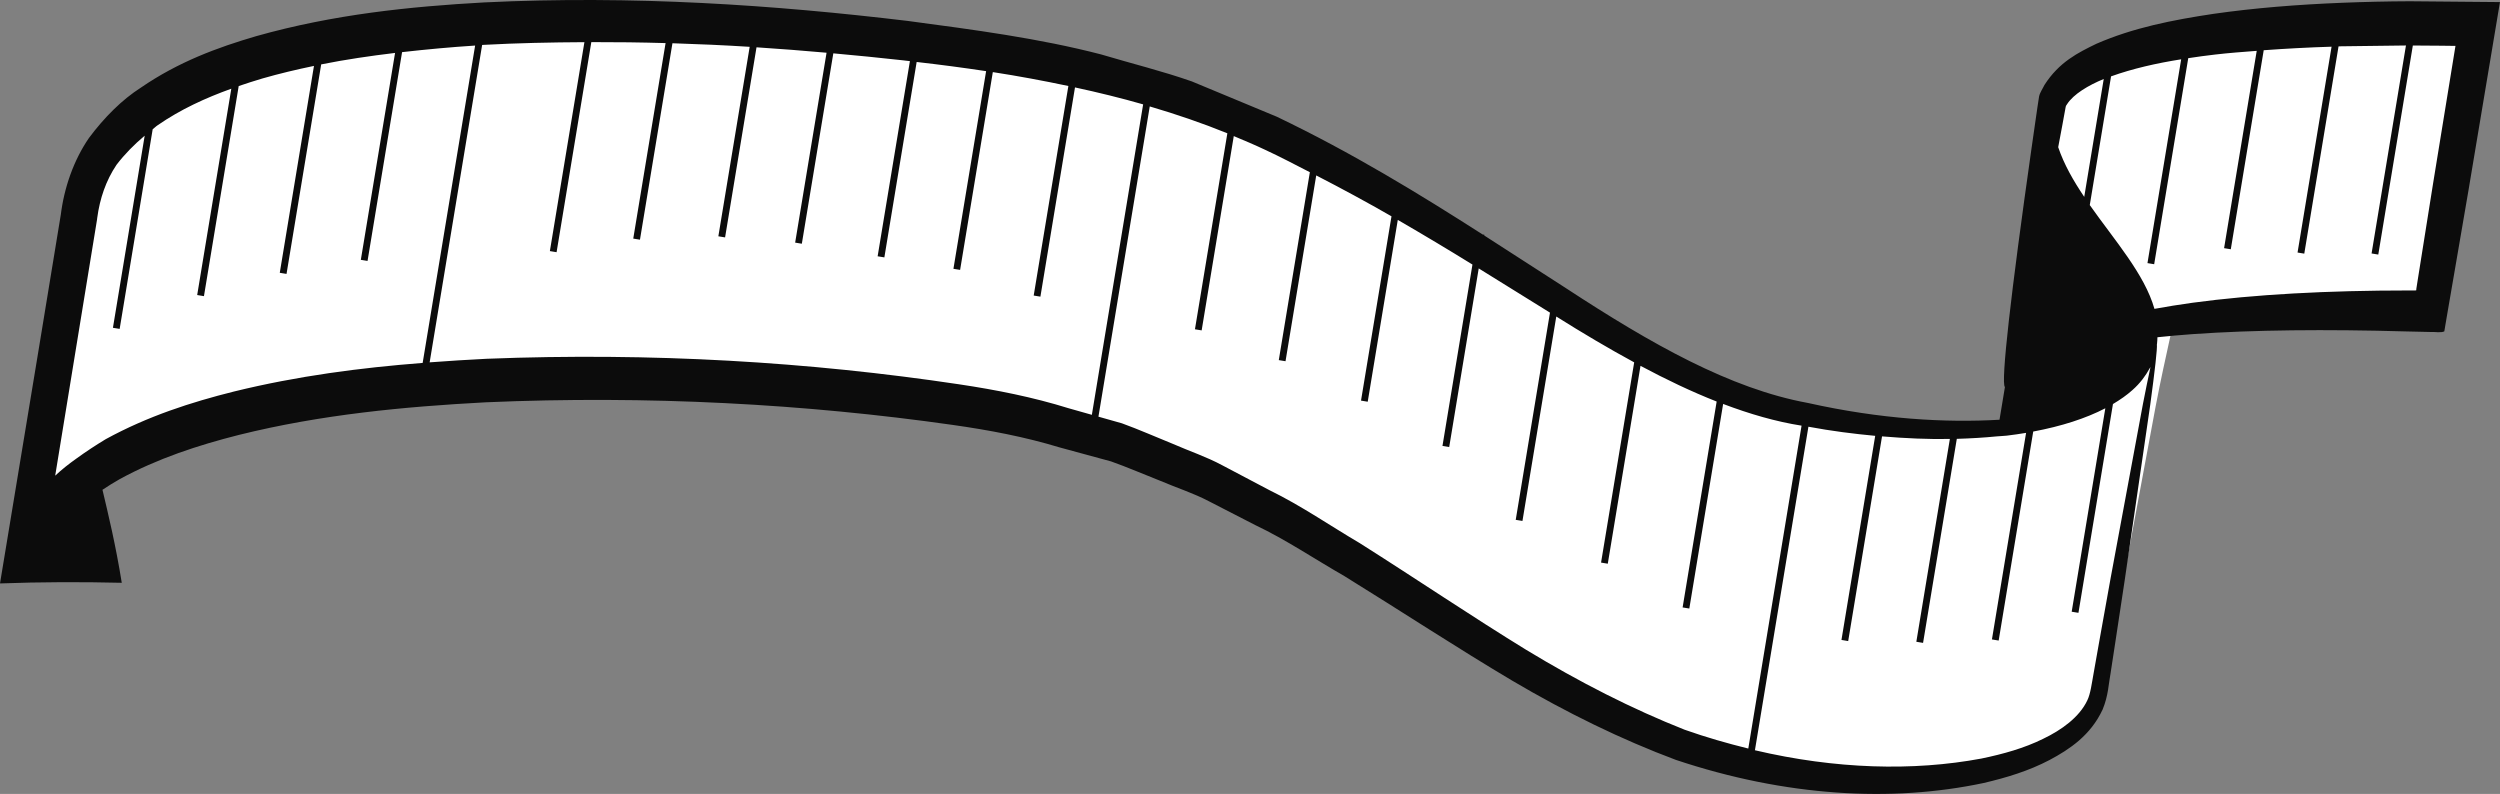 <svg version="1.1" id="图层_1" x="0px" y="0px" width="97.295px" height="30.898px" viewBox="0 0 97.295 30.898" enable-background="new 0 0 97.295 30.898" xml:space="preserve" xmlns:xml="http://www.w3.org/XML/1998/namespace" xmlns="http://www.w3.org/2000/svg" xmlns:xlink="http://www.w3.org/1999/xlink">
  <rect x="0" y="0" width="97.295" height="30.898" fill="#808080" stroke="none"/>
  <path fill="#FFFFFF" d="M96.151,1.294l-1.622,10.213l-0.365,0.337l-0.178-0.041h-0.235c-3.229,0-6.043,0.16-8.364,0.476
	c-0.264,0.036-0.521,0.075-0.771,0.116l-0.434,1.995c-0.079,0.366-0.176,0.842-0.288,1.421l-1.259,6.775
	c-0.13,0.735-0.269,1.516-0.418,2.333l-0.223,1.253c-0.025,0.129-0.045,0.247-0.064,0.363c-0.059,0.351-0.114,0.683-0.248,0.949
	c-0.4,0.845-1.283,1.403-1.952,1.722c-0.666,0.332-1.469,0.589-2.518,0.807c-1.179,0.221-2.398,0.33-3.645,0.33
	c-2.648,0-5.417-0.495-8.168-1.471c-2.038-0.806-4.142-1.866-6.271-3.16c-1.233-0.758-2.482-1.57-3.764-2.403
	c-0.887-0.577-1.79-1.164-2.713-1.75c-0.368-0.216-0.748-0.451-1.13-0.689c-0.749-0.466-1.524-0.947-2.33-1.341l-1.854-0.978
	c-0.38-0.205-0.778-0.364-1.2-0.532c-0.233-0.094-0.466-0.187-0.697-0.288l-0.656-0.271c-0.427-0.179-0.855-0.357-1.292-0.517
	l-2.04-0.574c-1.23-0.383-2.563-0.674-4.209-0.919c-5.983-0.897-12.134-1.23-18.289-0.987c-2.86,0.145-6.257,0.407-9.73,1.26
	c-1.99,0.499-3.493,1.056-4.87,1.807c-0.083,0.052-0.187,0.12-0.291,0.188l-0.213,0.137c-0.447,0.286-0.923,0.608-1.362,1.022
	l-1.074,1.012L3.28,8.473c0.122-0.918,0.4-1.685,0.838-2.336c0.592-0.772,1.143-1.3,1.753-1.688c1.09-0.754,2.431-1.354,4.203-1.875
	c3.121-0.896,6.296-1.18,8.715-1.327c5.03-0.272,10.234-0.082,16.384,0.6C41.308,2.512,45.708,3.6,49.439,5.373
	c3.619,1.671,6.78,3.645,9.838,5.553l1.438,0.896c2.907,1.833,6.309,3.771,9.534,4.26c2.705,0.524,5.395,0.656,7.795,0.376
	c2.069-0.248,3.706-0.833,4.607-1.646l0.005-0.005c0.242-0.212,0.442-0.466,0.594-0.754l0.82-1.564
	c-0.037,0.007-0.075,0.014-0.112,0.02l-0.498,0.166l-0.096-0.516c-0.268-0.945-0.978-1.896-1.729-2.904
	c-0.786-1.054-1.6-2.145-2.011-3.366l-0.042-0.125l0.289-1.546c0.042-0.231,0.059-0.322,0.164-0.443
	c0.38-0.593,1.226-0.997,1.695-1.185c1.41-0.551,3.024-0.795,4.418-0.962c1.428-0.167,3.042-0.273,4.938-0.325L93.69,1.27
	L96.151,1.294z" class="color c1"/>
  <path fill="#0C0C0C" d="M97.294,0.081c-1.185-0.012-2.355-0.023-3.511-0.032c-0.891,0.004-1.768,0.024-2.633,0.059
	c-1.729,0.069-3.401,0.201-5.001,0.43c-1.599,0.24-3.128,0.54-4.565,1.167c-0.706,0.344-1.447,0.707-2.019,1.604
	c-0.051,0.112-0.172,0.284-0.207,0.439l-0.059,0.384l-0.082,0.566c-0.053,0.374-0.106,0.738-0.157,1.095
	c-0.796,5.593-1.2,9.104-1.033,9.271l-0.21,1.271c-2.09,0.123-4.622-0.018-7.467-0.655c-3.011-0.554-6.071-2.281-9.409-4.467
	c-1.022-0.659-2.088-1.35-3.177-2.048l0.005-0.028L57.7,9.125c-2.455-1.572-5.086-3.183-8.008-4.582
	c-1.083-0.449-2.186-0.908-3.307-1.374c-1.141-0.401-2.339-0.694-3.536-1.052c-2.414-0.627-4.935-0.957-7.525-1.303
	c-5.187-0.621-10.694-1.001-16.482-0.72c-2.892,0.161-5.86,0.464-8.871,1.313c-1.502,0.439-3.028,1-4.486,2.002
	C4.751,3.877,4.062,4.565,3.46,5.372C2.873,6.229,2.49,7.303,2.361,8.399l0.01-0.074c-0.286,1.743-0.58,3.534-0.878,5.348L0,22.706
	c1.565-0.058,3.157-0.063,4.739-0.025C4.5,21.192,4.203,19.97,3.988,19.062c0.218-0.146,0.439-0.285,0.665-0.412
	c1.469-0.804,3.063-1.325,4.656-1.727c3.199-0.794,6.431-1.097,9.592-1.266c6.329-0.274,12.449,0.065,18.169,0.879
	c1.433,0.203,2.825,0.468,4.163,0.875c0.673,0.183,1.342,0.364,2.007,0.546c0.652,0.231,1.287,0.509,1.923,0.758
	c0.631,0.27,1.277,0.474,1.882,0.791c0.607,0.312,1.209,0.621,1.805,0.928c1.21,0.574,2.331,1.335,3.469,1.985
	c2.245,1.387,4.397,2.802,6.524,4.065c2.133,1.258,4.267,2.3,6.378,3.089c4.27,1.427,8.398,1.66,11.978,0.9
	c0.893-0.209,1.758-0.472,2.565-0.895c0.789-0.42,1.603-0.966,2.067-1.967c0.226-0.549,0.23-1.005,0.31-1.42
	c0.066-0.431,0.129-0.851,0.193-1.262c0.125-0.82,0.243-1.603,0.355-2.345c0.431-2.962,0.764-5.262,0.993-6.823
	c0.188-1.388,0.277-2.189,0.26-2.357l0.006-0.034c0.014-0.083,0.008-0.163,0.015-0.245c0.442-0.046,0.898-0.088,1.379-0.122
	c2.362-0.166,5.182-0.193,8.31-0.104c0.304,0.006,0.61,0.014,0.918,0.021c0.182-0.012,0.409,0.042,0.557-0.022l0.118-0.695
	c0.104-0.597,0.207-1.203,0.312-1.813c0.17-0.983,0.341-1.987,0.516-3.009C96.467,5.022,96.876,2.581,97.294,0.081L97.294,0.081z
	 M9.106,15.237c-1.665,0.417-3.345,0.955-4.99,1.854c-0.383,0.231-0.765,0.481-1.141,0.754c-0.282,0.201-0.56,0.415-0.827,0.667
	c0.22-1.351,0.438-2.681,0.655-4.008v-0.001c0.33-2.019,0.656-4.016,0.972-5.95l0.009-0.074c0.1-0.747,0.336-1.447,0.749-2.063
	C4.851,6,5.224,5.622,5.631,5.281l-1.236,7.476L4.657,12.8l1.285-7.77C6.011,4.981,6.067,4.917,6.14,4.871
	c0.883-0.611,1.861-1.06,2.862-1.419l-1.328,8.03l0.263,0.044L9.29,3.349c0.307-0.105,0.617-0.204,0.926-0.296
	c0.665-0.191,1.333-0.349,2.003-0.488l-1.331,8.052l0.263,0.043L12.5,2.506c0.958-0.192,1.917-0.331,2.875-0.446l-1.332,8.052
	l0.261,0.043l1.344-8.126c0.952-0.108,1.901-0.195,2.843-0.256l-2.042,12.351C14.034,14.312,11.582,14.629,9.106,15.237z
	 M42.493,16.144c-0.302-0.085-0.602-0.17-0.905-0.256c-1.387-0.432-2.818-0.716-4.271-0.933c-5.804-0.87-11.955-1.245-18.382-0.992
	c-0.734,0.037-1.473,0.083-2.214,0.139L18.764,1.75c0.019-0.001,0.037-0.003,0.056-0.004c1.321-0.071,2.627-0.098,3.924-0.105
	L21.4,9.772l0.261,0.043l1.352-8.176c0.97-0.002,1.934,0.01,2.89,0.038l-1.258,7.608l0.261,0.043l1.264-7.645
	c1.01,0.032,2.015,0.076,3.006,0.139l-1.219,7.374l0.262,0.043l1.223-7.398c0.918,0.06,1.826,0.131,2.726,0.211l-1.222,7.39
	l0.26,0.043l1.225-7.409c0.904,0.082,1.802,0.17,2.688,0.269c0.099,0.011,0.195,0.024,0.293,0.034l-1.256,7.595l0.262,0.043
	l1.257-7.605c0.914,0.104,1.815,0.223,2.703,0.357l-1.272,7.692l0.26,0.043l1.273-7.698c1,0.155,1.978,0.337,2.94,0.541
	l-1.349,8.155l0.261,0.043l1.346-8.143c0.901,0.195,1.788,0.412,2.652,0.66L42.493,16.144z M68.04,29.132
	c-0.82-0.203-1.645-0.438-2.476-0.732c-2.027-0.801-4.092-1.849-6.178-3.116c-2.083-1.278-4.213-2.719-6.469-4.147
	c-1.148-0.675-2.271-1.454-3.508-2.058c-0.609-0.321-1.222-0.645-1.841-0.971c-0.616-0.332-1.283-0.552-1.929-0.836
	c-0.655-0.264-1.307-0.555-1.978-0.798c-0.303-0.086-0.608-0.172-0.912-0.258l1.997-12.074c1.034,0.305,2.043,0.648,3.02,1.046
	l-1.261,7.627l0.261,0.043l1.25-7.562c0.406,0.17,0.813,0.341,1.208,0.528c0.603,0.278,1.172,0.582,1.753,0.878l-1.209,7.313
	l0.262,0.043l1.195-7.231c1.004,0.517,1.981,1.046,2.929,1.591l-1.186,7.173l0.261,0.043l1.17-7.076
	c0.995,0.576,1.965,1.156,2.906,1.738l-1.167,7.058l0.262,0.044l1.149-6.952c0.946,0.584,1.871,1.162,2.773,1.721l-1.333,8.064
	l0.262,0.043l1.316-7.956c1.019,0.641,2.03,1.24,3.032,1.784l-1.289,7.793l0.262,0.043l1.273-7.701c1,0.535,1.99,1.007,2.964,1.39
	l-1.325,8.013l0.261,0.043l1.316-7.962c1.034,0.392,2.054,0.688,3.052,0.845L68.04,29.132z M80.101,5.728
	c0.053-0.281,0.106-0.564,0.161-0.857l0.103-0.563c0.049-0.271,0.027-0.15,0.084-0.258c0.25-0.386,0.825-0.73,1.424-0.976
	l-0.759,4.588C80.697,7.041,80.327,6.401,80.101,5.728L80.101,5.728z M83.546,14.982c-0.045,0.223-0.093,0.464-0.146,0.733
	c-0.288,1.552-0.713,3.837-1.258,6.779c-0.131,0.738-0.27,1.518-0.419,2.334c-0.071,0.41-0.147,0.828-0.223,1.257
	c-0.006,0.032-0.011,0.063-0.017,0.096c-0.075,0.405-0.123,0.821-0.251,1.08c-0.307,0.647-0.992,1.146-1.719,1.493
	c-0.733,0.363-1.554,0.592-2.405,0.768c-2.656,0.496-5.678,0.413-8.81-0.324l2.082-12.591c0.904,0.169,1.765,0.277,2.599,0.355
	l-1.313,7.943l0.262,0.044l1.317-7.966c0.923,0.077,1.812,0.116,2.64,0.1l-1.305,7.893l0.262,0.044l1.313-7.941
	c0.539-0.016,1.061-0.047,1.555-0.096c0.128-0.012,0.27-0.015,0.394-0.029c0.256-0.031,0.504-0.067,0.747-0.108l-1.329,8.039
	l0.262,0.044l1.345-8.134c1.101-0.206,2.05-0.513,2.806-0.906l-1.309,7.918l0.263,0.043l1.343-8.126
	c0.283-0.168,0.541-0.348,0.756-0.542c0.308-0.271,0.517-0.564,0.664-0.833c0.011-0.021,0.03-0.044,0.04-0.064
	C83.648,14.483,83.599,14.72,83.546,14.982z M94.021,11.3L94,11.304h-0.249c-3.161,0-6.024,0.153-8.432,0.48
	c-0.511,0.07-0.997,0.15-1.465,0.235c-0.002,0.001-0.004,0.001-0.007,0.002c-0.385-1.355-1.543-2.656-2.517-4.04l0.828-5.009
	c0.839-0.301,1.759-0.51,2.729-0.664l-1.312,7.932l0.261,0.043l1.326-8.019c0.345-0.053,0.693-0.1,1.046-0.141
	c0.525-0.062,1.074-0.102,1.619-0.144l-1.27,7.679l0.261,0.043l1.281-7.746c0.861-0.063,1.74-0.11,2.641-0.138l-1.324,8.011
	l0.262,0.043l1.333-8.065c0.03-0.001,0.059-0.003,0.089-0.004c0.83-0.011,1.678-0.021,2.535-0.032l-1.338,8.094l0.261,0.043
	l1.345-8.136c0.372,0.003,0.744,0.005,1.119,0.008l0.54,0.007c-0.299,1.838-0.591,3.632-0.873,5.365
	c-0.163,1.023-0.325,2.029-0.48,3.015l-0.117,0.735l-0.054,0.346l-0.001,0.023C94.041,11.29,94.037,11.304,94.021,11.3z" class="color c2"/>
</svg>